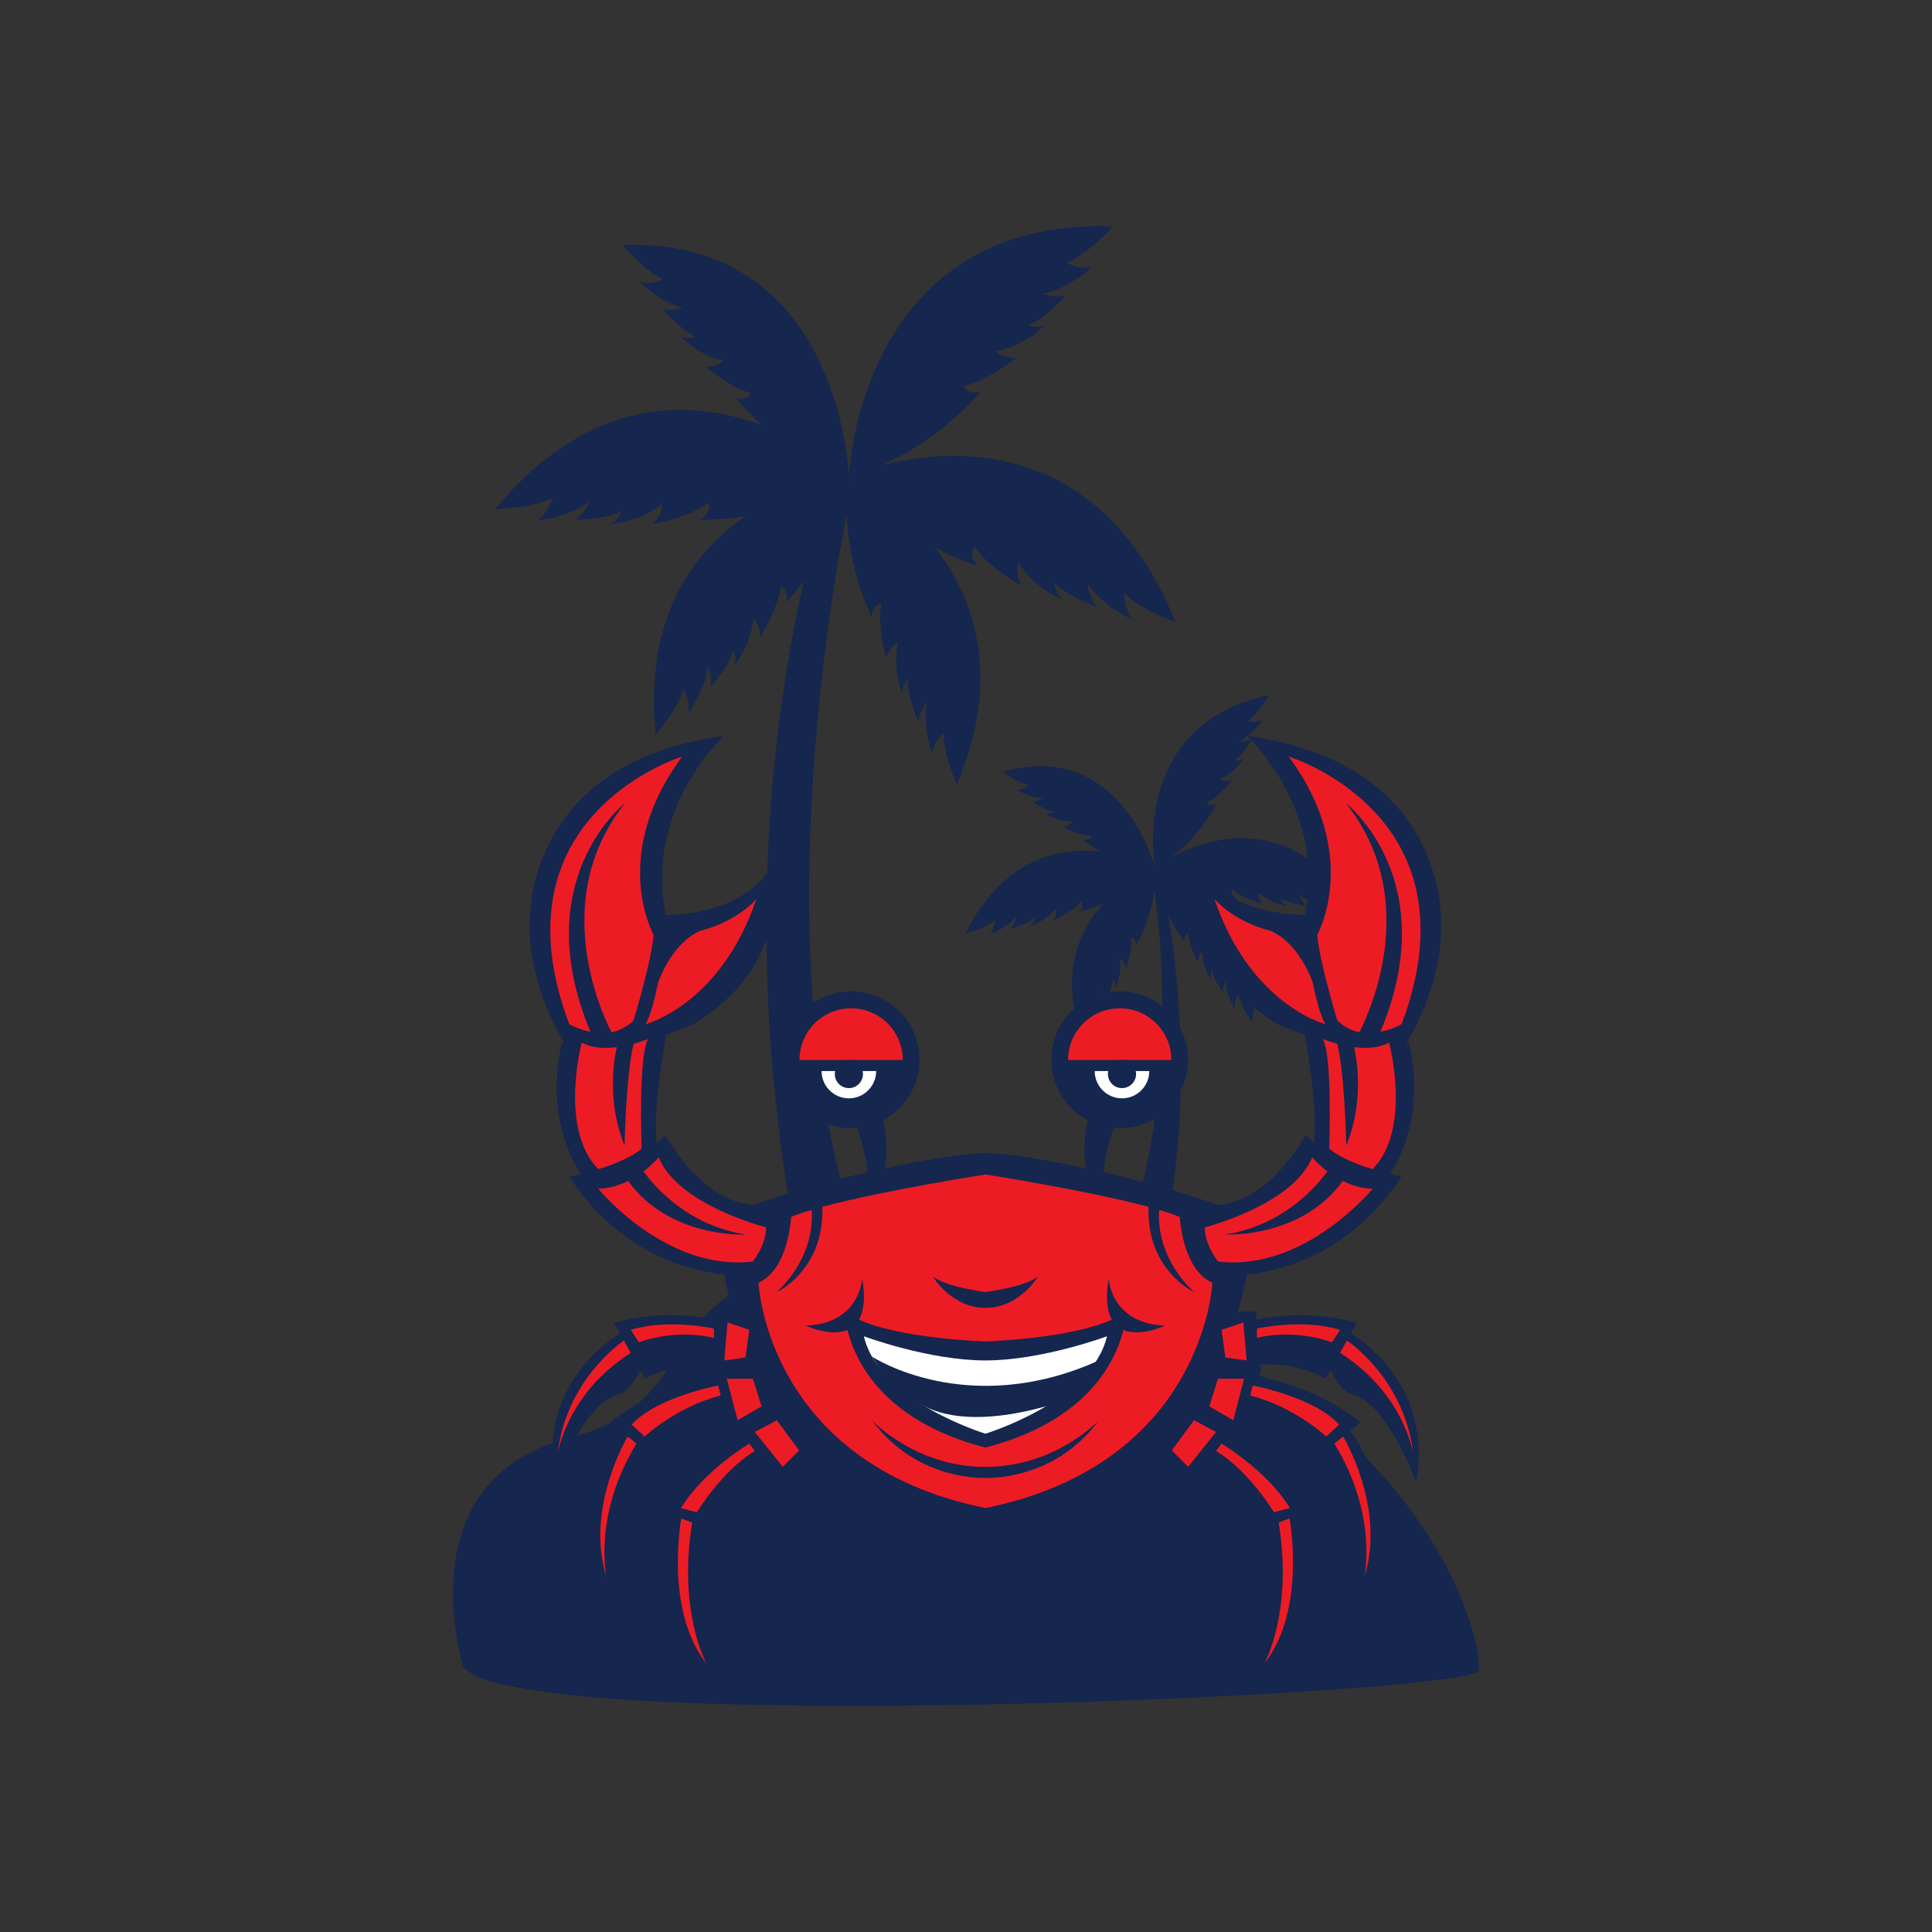 <?xml version="1.0" encoding="utf-8"?>
<!-- Generator: Adobe Illustrator 16.0.0, SVG Export Plug-In . SVG Version: 6.00 Build 0)  -->
<!DOCTYPE svg PUBLIC "-//W3C//DTD SVG 1.1 Tiny//EN" "http://www.w3.org/Graphics/SVG/1.1/DTD/svg11-tiny.dtd">
<svg version="1.1" baseProfile="tiny" id="Layer_1" xmlns="http://www.w3.org/2000/svg" xmlns:xlink="http://www.w3.org/1999/xlink"
	 x="0px" y="0px" width="350px" height="350px" viewBox="0 0 350 350" overflow="scroll" xml:space="preserve">
<rect x="0" y="0" width="350" height="350" fill="#333333" stroke="none"/>
<g>
	<path fill="#15264F" d="M206.85,239.114c5.057-14.821,10.172-39.854,4.785-73.365c1.438,2.961,2.977,4.834,2.977,4.834
		c-0.194-1.405,0.699-1.571,0.699-1.571c-0.114,1.775,1.65,5.324,1.65,5.324c0.133-1.405,0.87-1.858,0.87-1.858
		c-0.052,2.726,1.565,5.026,1.565,5.026c-0.285-1.025,0.197-1.6,0.197-1.6c0.273,1.593,1.999,3.911,1.999,3.911
		c-0.096-1.32,0.451-2.09,0.451-2.09c0.045,2.415,1.631,4.954,1.631,4.954c-0.132-1.325,0.673-2.378,0.673-2.378
		c0.446,2.152,2.457,4.816,2.457,4.816c2.117-11.899-2.415-18.917-7.404-22.948c2.686,0.668,4.604,0.755,4.604,0.755
		c-1.261-0.926-0.705-1.835-0.705-1.835c1.317,1.482,5.482,2.71,5.482,2.71c-1.011-1.211-0.801-2.205-0.801-2.205
		c2.116,2.166,5.181,2.549,5.181,2.549c-1.03-0.549-1.113-1.416-1.113-1.416c1.473,1.001,4.636,1.303,4.636,1.303
		c-1.119-0.942-1.309-2.017-1.309-2.017c1.947,1.839,5.178,2.437,5.178,2.437c-1.153-0.918-1.365-2.438-1.365-2.438
		c2.047,1.287,5.702,1.612,5.702,1.612c-11.841-16.879-26.577-11.612-32.737-8.29c5.422-3.999,8.299-9.825,8.299-9.825
		c-1.33,0.811-1.878-0.102-1.878-0.102c1.833-0.63,4.651-4.082,4.651-4.082c-1.47,0.452-2.238-0.167-2.238-0.167
		c2.76-1.103,4.388-3.862,4.388-3.862c-0.91,0.751-1.692,0.464-1.692,0.464c1.485-0.98,3.082-3.867,3.082-3.867
		c-1.285,0.669-2.29,0.393-2.29,0.393c2.407-1.077,4.288-3.903,4.288-3.903c-1.276,0.709-2.68,0.27-2.68,0.27
		c1.975-1.407,3.801-4.754,3.801-4.754c-24.711,5.247-20.889,29.853-20.662,31.189c-0.004-0.003-0.007-0.008-0.01-0.011
		c-0.391-1.405-6.829-23.2-27.536-17.25c0,0,2.656,2.018,4.693,2.36c0,0-0.9,0.951-2.143,0.896c0,0,2.501,1.562,4.743,1.45
		c0,0-0.661,0.648-1.895,0.632c0,0,2.31,1.729,3.813,1.922c0,0-0.488,0.565-1.465,0.322c0,0,2.283,1.613,4.803,1.373
		c0,0-0.35,0.836-1.642,1.076c0,0,3.453,1.689,5.089,1.444c0,0-0.072,0.988-1.393,0.871c0,0,1.205,0.996,3.159,2.096
		c-7.485-0.837-17.659,1.144-24.555,14.857c0,0,3.57-0.893,5.412-2.485c0,0,0.004,1.537-1.006,2.624c0,0,3.11-1.096,4.775-3.218
		c0,0-0.034,1.091-1.009,2.199c0,0,3.086-0.794,4.4-2.015c0,0,0.04,0.87-0.901,1.575c0,0,2.976-0.859,4.763-3.33
		c0,0,0.348,0.949-0.48,2.304c0,0,3.947-1.865,5.041-3.536c0,0,0.676,0.811-0.44,1.924c0,0,1.887-0.386,4.449-1.467
		c-4.366,4.766-7.856,12.414-4.08,23.852c0,0,1.611-2.95,1.749-5.149c0,0,0.945,0.916,1.001,2.249c0,0,1.209-2.761,0.913-5.154
		c0,0,0.649,0.673,0.74,1.995c0,0,1.379-2.562,1.426-4.181c0,0,0.558,0.492,0.421,1.551c0,0,1.274-2.527,0.837-5.213
		c0,0,0.793,0.332,1.124,1.702c0,0,1.241-3.785,0.877-5.524c0,0,0.909,0.026,0.915,1.446c0,0,2.628-4.373,3.314-10.002
		c1.171,7.829,5.491,44.33-10.022,75.362c-5.362-1.55-11.114-2.882-17.301-3.936c-9.674-1.649-17.592-2.515-24.128-2.757
		c-20.454-49.051-6.853-123.865-4.276-136.762c0.358,10.228,4.489,18.56,4.489,18.56c0.21-2.513,1.821-2.419,1.821-2.419
		c-0.888,3.023,0.787,9.917,0.787,9.917c0.775-2.374,2.226-2.841,2.226-2.841c-1.146,4.69,0.758,9.364,0.758,9.364
		c-0.097-1.896,0.962-2.684,0.962-2.684c-0.145,2.875,1.941,7.627,1.941,7.627c0.345-2.327,1.588-3.421,1.588-3.421
		c-0.857,4.196,0.899,9.27,0.899,9.27c0.285-2.352,2.088-3.828,2.088-3.828c-0.063,3.915,2.379,9.387,2.379,9.387
		c8.282-19.675,3.166-33.759-3.902-42.872c4.387,2.31,7.673,3.282,7.673,3.282c-1.821-2.139-0.509-3.474-0.509-3.474
		c1.703,3.129,8.434,7.038,8.434,7.038c-1.28-2.526-0.531-4.155-0.531-4.155c2.821,4.654,7.974,6.634,7.974,6.634
		c-1.569-1.394-1.379-2.929-1.379-2.929c2.158,2.365,7.513,4.245,7.513,4.245c-1.571-2.112-1.479-4.05-1.479-4.05
		c2.653,4.016,8.01,6.437,8.01,6.437c-1.638-2.082-1.417-4.802-1.417-4.802c3.041,3.104,9.24,5.234,9.24,5.234
		c-13.931-34.278-41.466-31.489-53.41-28.387c10.932-4.589,18.168-13.432,18.168-13.432c-2.615,0.832-3.21-0.983-3.21-0.983
		c3.417-0.302,9.63-5.063,9.63-5.063c-2.718,0.151-3.806-1.25-3.806-1.25c5.203-0.722,9.086-4.795,9.086-4.795
		c-1.863,0.906-3.106,0.075-3.106,0.075c2.951-1.058,6.833-5.366,6.833-5.366c-2.483,0.606-4.114-0.303-4.114-0.303
		c4.581-0.83,8.93-4.912,8.93-4.912c-2.484,0.68-4.736-0.68-4.736-0.68c3.961-1.586,8.416-6.593,8.416-6.593
		c-46.028-1.571-47.845,45.188-47.845,45.188c-0.055,0.344-0.1,0.687-0.143,1.03c-0.008-0.008-0.015-0.015-0.021-0.023
		c0.059-0.334,0.115-0.669,0.164-1.007c0,0-1.555-43.236-40.941-41.783c0,0,3.813,4.628,7.202,6.096c0,0-1.928,1.258-4.054,0.628
		c0,0,3.721,3.774,7.642,4.543c0,0-1.395,0.838-3.521,0.279c0,0,3.322,3.984,5.848,4.961c0,0-1.063,0.769-2.658-0.069
		c0,0,3.322,3.766,7.774,4.434c0,0-0.93,1.296-3.256,1.156c0,0,5.316,4.402,8.24,4.683c0,0-0.509,1.677-2.746,0.908
		c0,0,1.696,2.239,4.649,4.98c-12.624-4.66-30.988-5.599-48.234,15.162c0,0,6.521-0.012,10.324-1.976c0,0-0.589,2.659-2.757,4.106
		c0,0,5.805-0.562,9.507-3.518c0,0-0.481,1.873-2.597,3.372c0,0,5.646-0.048,8.393-1.597c0,0-0.269,1.522-2.171,2.338
		c0,0,5.481-0.209,9.532-3.717c0,0,0.232,1.792-1.726,3.779c0,0,7.548-1.531,10.088-3.953c0,0,0.856,1.695-1.506,3.139
		c0,0,3.411,0.143,8.263-0.628c-9.4,6.37-18.403,18.102-16.31,39.504c0,0,3.932-4.411,5.021-8.154c0,0,1.281,1.989,0.862,4.317
		c0,0,3.16-4.254,3.579-8.523c0,0,0.859,1.446,0.505,3.77c0,0,3.38-3.842,4.087-6.622c0,0,0.774,1.093,0.127,2.865
		c0,0,3.183-3.827,3.471-8.66c0,0,1.243,0.915,1.283,3.425c0,0,3.618-6.012,3.662-9.175c0,0,1.56,0.434,1.021,2.893
		c0,0,1.408-1.455,3.245-3.987c-11.459,51.269-6.258,96.868-0.246,125.178c-27.25,3.389-17.369,23.735-42.343,30.164
		c-29.839,7.682-19.108,41.524-19.108,41.524c10.735,12.803,182.416,4.911,183.873,0.645
		C269.097,298.946,259.746,257.835,206.85,239.114z"/>
	<g>
		<path fill="#15264F" d="M244.73,241.559l1.07-1.922c-7.263-2.109-14.201-1.378-18.171-0.606l-0.089-1.382
			c-1.252-0.153-2.354-0.083-3.304,0.102c0.613-2.129,1.153-4.37,1.603-6.742c0,0-0.043-0.035-0.116-0.103
			c7.034-0.735,19.146-4.101,28.189-17.743c0,0-0.816-0.168-2.107-0.495c2.114-3.189,6.156-11.266,3.506-23.631
			c0,0-0.188-0.069-0.511-0.185c2.841-4.597,11.047-20.274,2.491-36.528c-3.671-6.977-11.537-16.2-31.351-18.998
			c0,0,14.412,13.287,10.47,32.401c0,0-13.966,0.466-19.327-9.091c0,0-4.43,17.54,14.334,28.904l5.224,2.075
			c-0.081,0.098-0.163,0.195-0.23,0.304c0,0,2.475,12.398,1.602,19.053c-0.575-0.44-1.085-0.902-1.502-1.386
			c0,0-6.198,12.051-16.097,12.726c0.114-0.163-9.82-3.534-20.549-5.965c0.213-1.727,0.736-4.93,1.915-8.033
			c0.353,0.03,0.709,0.054,1.069,0.054c6.84,0,12.384-5.544,12.384-12.384c0-6.838-5.544-12.383-12.384-12.383
			c-6.838,0-12.383,5.545-12.383,12.383c0,4.726,2.648,8.831,6.541,10.919c-0.472,2.573-0.803,5.86-0.26,8.762
			c-7.254-1.535-13.287-2.618-18.229-2.792c-4.94,0.174-10.973,1.257-18.228,2.792c0.544-2.901,0.212-6.188-0.259-8.762
			c3.892-2.088,6.54-6.193,6.54-10.919c0-6.838-5.544-12.383-12.383-12.383s-12.384,5.545-12.384,12.383
			c0,6.84,5.545,12.384,12.384,12.384c0.361,0,0.717-0.023,1.069-0.054c1.179,3.104,1.702,6.307,1.916,8.033
			c-10.729,2.431-20.663,5.802-20.55,5.965c-9.897-0.675-16.096-12.726-16.096-12.726c-0.418,0.483-0.928,0.945-1.502,1.386
			c-0.873-6.654,1.601-19.053,1.601-19.053c-0.067-0.108-0.149-0.206-0.229-0.304l5.222-2.075
			c18.765-11.364,14.336-28.904,14.336-28.904c-5.361,9.557-19.328,9.091-19.328,9.091c-3.942-19.114,10.47-32.401,10.47-32.401
			c-19.813,2.798-27.679,12.021-31.351,18.998c-8.555,16.254-0.35,31.932,2.491,36.528c-0.322,0.115-0.511,0.185-0.511,0.185
			c-2.649,12.365,1.393,20.441,3.506,23.631c-1.29,0.327-2.107,0.495-2.107,0.495c9.044,13.643,21.156,17.008,28.19,17.743
			c-0.074,0.067-0.116,0.103-0.116,0.103c0.448,2.372,0.989,4.613,1.602,6.742c-0.949-0.185-2.051-0.255-3.303-0.102l-0.089,1.382
			c-3.971-0.771-10.909-1.503-18.171,0.606l1.069,1.922c-3.614,2.26-14.618,10.603-11.837,27.061c0,0,4.724-13.264,10.78-15.748
			c1.678-0.689,2.321-0.262,4.77-4.647l0.862,1.549c0,0,4.786-3.104,11.998-2.539l-0.034,0.524
			c-0.125,0.064-0.248,0.121-0.374,0.191l0.49,1.46c-4.411,0.879-11.861,3.049-18.445,8.279l1.91,1.526
			c-2.771,3.853-10.577,17.075-0.781,32.839c0,0-0.728-15.641,4.459-20.75c1.437-1.417,2.28-1.247,2.951-6.794l1.541,1.231
			c0,0,3.615-5.213,11.277-7.67l0.557,1.655l1.591-0.712l0.881,1.21c-3.944,2.164-10.397,6.472-15.106,13.44l2.28,0.881
			c-1.484,4.508-4.957,19.465,9.122,31.557c0,0-5.394-14.699-1.981-21.133c0.944-1.781,1.8-1.873,0.774-7.364l1.839,0.711
			c0,0,1.882-6.06,8.452-10.705l1.027,1.412l6.354-6.131c13.933,12.991,30.854,13.448,30.854,13.448s16.922-0.457,30.855-13.448
			l6.353,6.131l1.028-1.412c6.569,4.646,8.451,10.705,8.451,10.705l1.84-0.711c-1.026,5.491-0.171,5.583,0.773,7.364
			c3.412,6.434-1.98,21.133-1.98,21.133c14.078-12.092,10.605-27.049,9.121-31.557l2.281-0.881
			c-4.71-6.969-11.163-11.276-15.107-13.44l0.882-1.21l1.591,0.712l0.557-1.655c7.661,2.457,11.276,7.67,11.276,7.67l1.54-1.231
			c0.673,5.547,1.516,5.377,2.952,6.794c5.188,5.109,4.46,20.75,4.46,20.75c9.795-15.764,1.988-28.986-0.782-32.839l1.91-1.526
			c-6.585-5.23-14.034-7.4-18.445-8.279l0.49-1.46c-0.126-0.07-0.25-0.127-0.374-0.191l-0.033-0.524
			c7.212-0.564,11.997,2.539,11.997,2.539l0.863-1.549c2.447,4.386,3.092,3.958,4.77,4.647c6.057,2.484,10.779,15.748,10.779,15.748
			C259.35,252.161,248.346,243.818,244.73,241.559z"/>
		<polygon fill="#ED1C24" points="131.8,239.574 131.201,246.457 135.047,245.927 135.747,240.912 		"/>
		<polygon fill="#ED1C24" points="131.667,249.772 133.629,257.288 137.961,254.766 136.394,249.772 		"/>
		<polygon fill="#ED1C24" points="136.737,259.411 141.807,265.741 144.76,262.753 140.731,257.288 		"/>
		<path fill="#ED1C24" d="M129.337,240.682c0,0-8.217-1.864-15.064,0.23l1.485,2.269c0,0,6.316-2.558,13.579-0.81V240.682z"/>
		<path fill="#ED1C24" d="M130.094,250.995c0,0-11.218,2.131-15.646,7.084l2.335,2.16c0,0,5.736-5.396,13.777-7.437L130.094,250.995
			z"/>
		<path fill="#ED1C24" d="M117.407,188.227c0,0-1.058,0.438-2.612,0.858c-1.376,5.291-1.645,18.481-1.645,18.481
			c-3.104-7.701-2.08-14.873-1.413-17.867c-2.15,0.273-4.516,0.203-6.337-0.838c0,0-4.196,15.626,2.972,22.935
			c0,0,5.194-1.429,7.867-3.705C116.239,208.091,115.604,191.438,117.407,188.227z"/>
		<path fill="#ED1C24" d="M119.328,209.666c0,0-1.021,1.224-2.751,2.535c2.296,3.16,8.273,9.86,18.602,11.449
			c0,0-13.862,0.771-21.383-9.709c-1.572,0.782-3.409,1.368-5.424,1.405c0,0,12.257,15.034,27.972,13.199
			c0,0,2.447-2.885,2.447-6.206C138.791,222.34,122.865,218.341,119.328,209.666z"/>
		<path fill="#FFFFFF" d="M153.781,198.976c2.73,0,4.944-2.213,4.944-4.944h-9.889C148.837,196.763,151.051,198.976,153.781,198.976
			z"/>
		<path fill="#ED1C24" d="M154.19,182.665c-5.168,0-9.356,4.188-9.356,9.356h4.003h9.889h4.821
			C163.547,186.854,159.357,182.665,154.19,182.665z"/>
		<circle fill="#15264F" cx="153.781" cy="194.571" r="2.55"/>
		<path fill="#ED1C24" d="M123.582,137.056c0,0-34.708,10.57-20.455,48.484c0,0,1.643,0.938,3.851,1.388
			c-11.596-27.588,6.276-41.466,6.276-41.466c-15.036,18.764-2.46,41.55-2.46,41.55s2.304-0.4,3.988-2.171
			c0,0,3.284-10.839,3.623-15.501C118.405,169.339,110.295,155.004,123.582,137.056z"/>
		<path fill="#ED1C24" d="M126.986,168.596l0.004,0c0,0-4.689,1.378-7.757,9.341c-0.62,3.06-1.411,6.12-2.295,7.603
			c0,0,13.636-3.497,20.104-22.728C137.043,162.813,133.876,166.795,126.986,168.596z"/>
		<path fill="#ED1C24" d="M135.747,261.515c0,0-8.275,4.924-12.384,11.685l2.885,0.757c0,0,4.458-7.431,10.489-11.102
			L135.747,261.515z"/>
		<path fill="#ED1C24" d="M123.425,275.066c0,0-3.121,16.547,4.571,26.337c0,0-5.25-9.406-2.599-25.574L123.425,275.066z"/>
		<path fill="#ED1C24" d="M113.712,260.239c0,0-7.802,12.96-3.839,25.431c0,0-2.532-11.13,5.436-24.155L113.712,260.239z"/>
		<path fill="#ED1C24" d="M113.029,242.849c0,0-10.499,6.924-12.015,20.56c0,0,1.574-10.896,13.258-18.326L113.029,242.849z"/>
		<polygon fill="#ED1C24" points="225.241,239.574 225.84,246.457 221.993,245.927 221.294,240.912 		"/>
		<polygon fill="#ED1C24" points="225.372,249.772 223.412,257.288 219.079,254.766 220.647,249.772 		"/>
		<polygon fill="#ED1C24" points="220.304,259.411 215.233,265.741 212.281,262.753 216.31,257.288 		"/>
		<path fill="#ED1C24" d="M227.704,240.682c0,0,8.217-1.864,15.063,0.23l-1.484,2.269c0,0-6.315-2.558-13.578-0.81V240.682z"/>
		<path fill="#ED1C24" d="M226.947,250.995c0,0,11.217,2.131,15.646,7.084l-2.335,2.16c0,0-5.735-5.396-13.778-7.437
			L226.947,250.995z"/>
		<path fill="#ED1C24" d="M239.633,188.227c0,0,1.058,0.438,2.612,0.858c1.376,5.291,1.645,18.481,1.645,18.481
			c3.103-7.701,2.081-14.873,1.414-17.867c2.149,0.273,4.514,0.203,6.337-0.838c0,0,4.196,15.626-2.972,22.935
			c0,0-5.194-1.429-7.868-3.705C240.801,208.091,241.437,191.438,239.633,188.227z"/>
		<path fill="#ED1C24" d="M237.713,209.666c0,0,1.021,1.224,2.75,2.535c-2.295,3.16-8.273,9.86-18.601,11.449
			c0,0,13.861,0.771,21.383-9.709c1.571,0.782,3.408,1.368,5.424,1.405c0,0-12.258,15.034-27.973,13.199
			c0,0-2.447-2.885-2.447-6.206C218.249,222.34,234.175,218.341,237.713,209.666z"/>
		<path fill="#FFFFFF" d="M203.26,198.976c-2.731,0-4.944-2.213-4.944-4.944h9.889C208.204,196.763,205.989,198.976,203.26,198.976z
			"/>
		<path fill="#ED1C24" d="M202.85,182.665c5.168,0,9.356,4.188,9.356,9.356h-4.002h-9.889h-4.822
			C193.493,186.854,197.683,182.665,202.85,182.665z"/>
		<circle fill="#15264F" cx="203.259" cy="194.571" r="2.55"/>
		<path fill="#ED1C24" d="M233.459,137.056c0,0,34.708,10.57,20.454,48.484c0,0-1.642,0.938-3.851,1.388
			c11.597-27.588-6.276-41.466-6.276-41.466c15.036,18.764,2.46,41.55,2.46,41.55s-2.304-0.4-3.988-2.171
			c0,0-3.283-10.839-3.623-15.501C238.635,169.339,246.745,155.004,233.459,137.056z"/>
		<path fill="#ED1C24" d="M230.054,168.596l-0.004,0c0,0,4.689,1.378,7.757,9.341c0.621,3.06,1.412,6.12,2.294,7.603
			c0,0-13.635-3.497-20.104-22.728C219.997,162.813,223.164,166.795,230.054,168.596z"/>
		<path fill="#ED1C24" d="M221.294,261.515c0,0,8.274,4.924,12.383,11.685l-2.885,0.757c0,0-4.457-7.431-10.488-11.102
			L221.294,261.515z"/>
		<path fill="#ED1C24" d="M233.615,275.066c0,0,3.121,16.547-4.571,26.337c0,0,5.25-9.406,2.599-25.574L233.615,275.066z"/>
		<path fill="#ED1C24" d="M243.328,260.239c0,0,7.802,12.96,3.84,25.431c0,0,2.532-11.13-5.437-24.155L243.328,260.239z"/>
		<path fill="#ED1C24" d="M244.011,242.849c0,0,10.5,6.924,12.015,20.56c0,0-1.573-10.896-13.259-18.326L244.011,242.849z"/>
		<path fill="#FFFFFF" d="M178.52,246.457c-10.278,0-22.015-4.377-22.015-4.377c2.753,11.822,22.015,17.646,22.015,17.646
			s19.264-5.824,22.015-17.646C200.534,242.08,188.8,246.457,178.52,246.457z"/>
		<path fill="#ED1C24" d="M213.721,220.46c-0.993-0.418-2.254-0.847-3.701-1.277c0,0-1.182,7.769,6.29,14.885
			c0,0-8.631-3.96-8.24-15.436c-11.049-2.979-29.55-5.864-29.55-5.864s-18.499,2.885-29.548,5.864
			c0.39,11.476-8.24,15.436-8.24,15.436c7.471-7.116,6.289-14.885,6.289-14.885c-1.446,0.431-2.708,0.859-3.7,1.277
			c0,0-0.485,9.612-5.915,11.889c0,0,1.386,32.77,41.114,40.851c39.729-8.081,41.116-40.851,41.116-40.851
			C214.205,230.072,213.721,220.46,213.721,220.46z M178.52,234.06c0,0,7.316-0.909,9.569-2.861c0,0-3.379,5.738-9.569,5.738
			c-6.189,0-9.568-5.738-9.568-5.738C171.204,233.15,178.52,234.06,178.52,234.06z M178.52,267.735c0,0-12.405,0.68-20.558-10.447
			c0,0,7.814,8.453,20.558,8.453c12.745,0,20.559-8.453,20.559-8.453C190.926,268.415,178.52,267.735,178.52,267.735z
			 M203.506,240.935c-1.356,5.549-6.381,16.473-24.986,21.311c-18.604-4.838-23.628-15.762-24.984-21.311
			c-3.119,1.326-7.577-0.788-7.577-0.788c3.32-0.114,5.562-1.118,7.079-2.399c-0.005-0.118-0.005-0.184-0.005-0.184
			c0.037,0.031,0.082,0.059,0.121,0.089c2.896-2.532,3.046-6.075,3.046-6.075c0.604,3.65,0.264,6.01-0.587,7.495
			c7.721,3.482,22.907,3.943,22.907,3.943s15.188-0.461,22.908-3.943c-0.85-1.485-1.191-3.845-0.586-7.495
			c0,0,0.148,3.543,3.046,6.075c0.038-0.03,0.083-0.058,0.121-0.089c0,0-0.001,0.065-0.006,0.184
			c1.518,1.281,3.76,2.285,7.079,2.399C211.082,240.146,206.624,242.261,203.506,240.935z"/>
		<path fill="#15264F" d="M157.962,245.759c0,0,17.324,11.45,41.116,0.698l-5.796,7.073c0,0-16.063,6.23-25.77,1.235l-6.071-3.534
			L157.962,245.759z"/>
	</g>
</g>
</svg>
